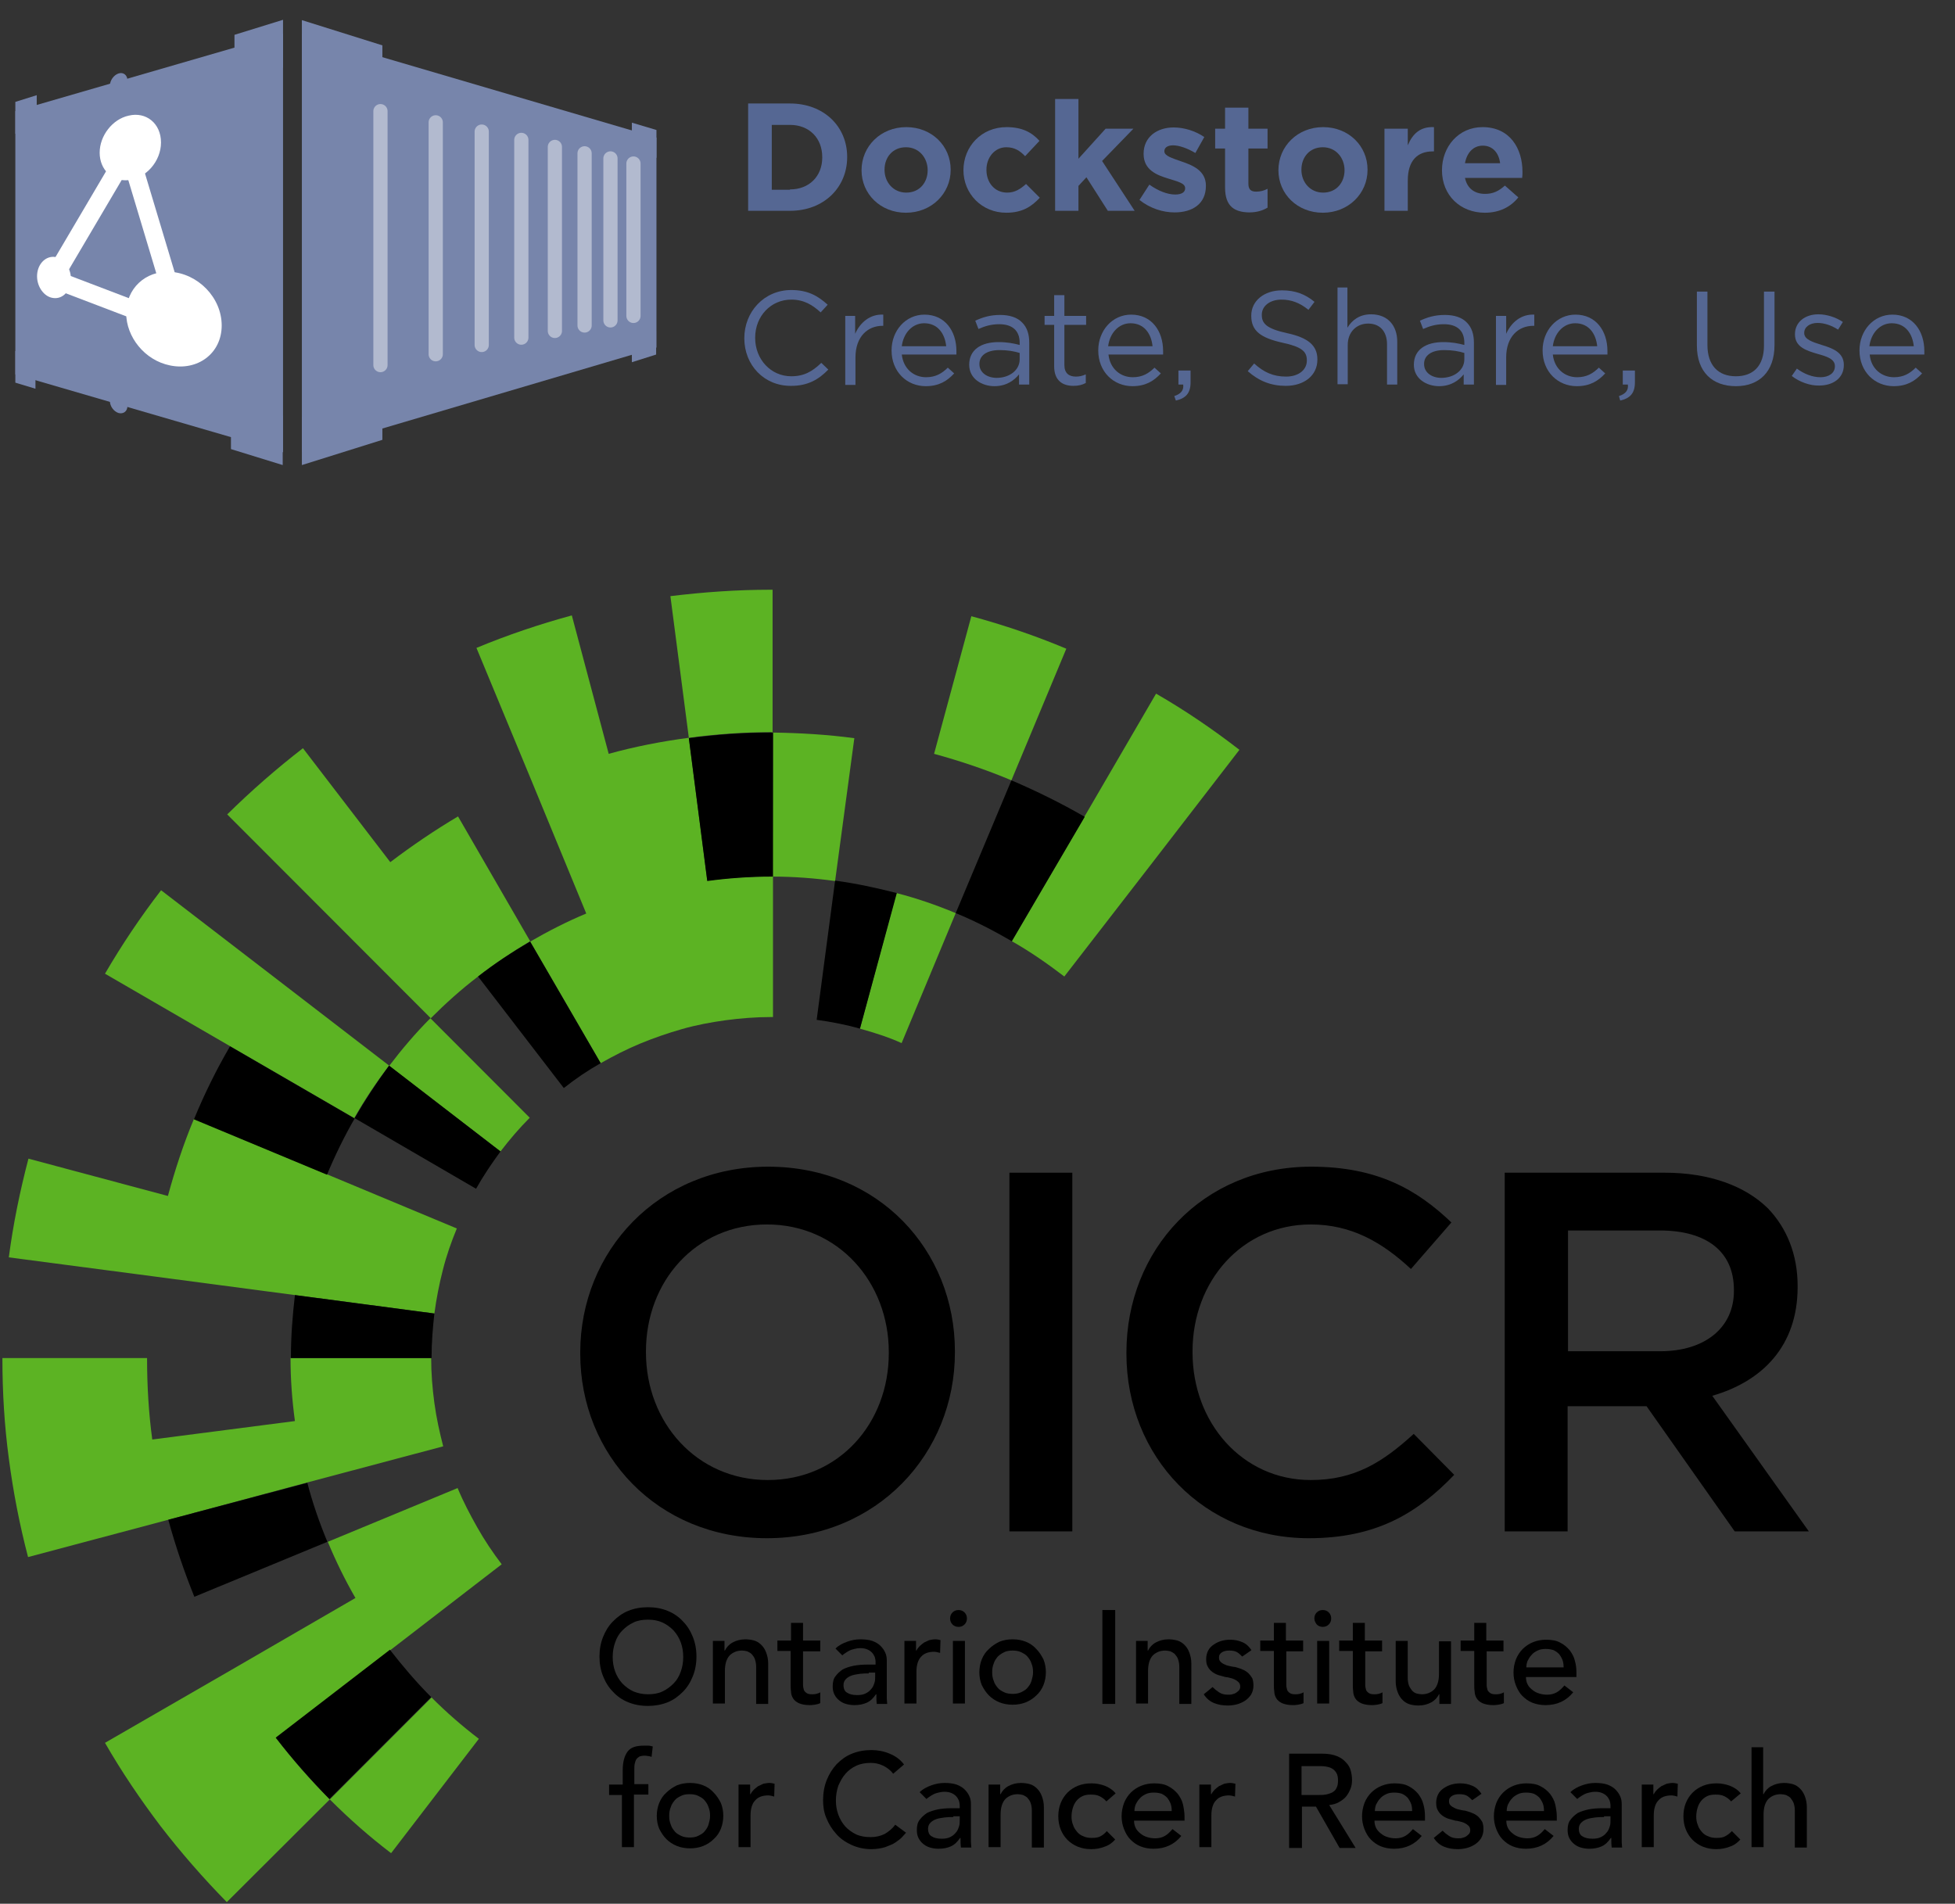 <svg width="612" height="596" viewBox="0 0 612 596" fill="none" xmlns="http://www.w3.org/2000/svg">
<rect x="0" y="0" width="612" height="596" fill="#333333" stroke="none"/>
<g clip-path="url(#clip0_432_125)">
<path d="M241.853 229.345V184.628C241.602 184.628 241.351 184.628 241.226 184.628C230.563 184.628 220.152 185.382 209.865 186.638L215.636 230.978C224.04 229.848 232.696 229.22 241.477 229.22C241.602 229.345 241.728 229.345 241.853 229.345Z" fill="#5CB323"/>
<path d="M92.326 405.45L135.98 411.228C136.607 406.581 137.485 402.059 138.614 397.662C139.743 393.14 141.248 388.87 143.004 384.599L102.361 367.642L60.714 350.307C57.453 358.095 54.818 366.134 52.56 374.424L8.906 362.743C6.272 372.792 4.14 383.092 2.76 393.643L47.668 399.546L92.326 405.45Z" fill="#5CB323"/>
<path d="M304.072 192.918L292.406 236.003C300.685 238.264 308.839 241.027 316.617 244.293L333.802 203.093C324.269 199.073 314.233 195.682 304.072 192.918Z" fill="#5CB323"/>
<path d="M149.904 544.375C144.635 540.355 139.743 536.084 135.102 531.437L103.239 563.342C109.26 569.371 115.658 575.023 122.432 580.173L149.904 544.375Z" fill="#5CB323"/>
<path d="M96.215 464.11L138.74 452.805C137.611 448.409 136.607 443.887 135.98 439.239C135.353 434.592 134.976 429.944 134.976 425.171H90.946C90.946 431.828 91.448 438.486 92.326 444.892L47.668 450.67C46.539 442.379 46.038 433.838 46.038 425.171H0.753V425.297C0.753 435.848 1.38 446.273 2.76 456.573C4.14 467.125 6.147 477.425 8.781 487.473L52.686 475.792L96.215 464.11Z" fill="#5CB323"/>
<path d="M157.054 489.734C154.295 486.092 151.66 482.198 149.402 478.178C147.144 474.159 145.012 470.139 143.256 465.868L102.612 482.7C105.121 488.729 108.006 494.633 111.268 500.285L72.255 522.895L32.866 545.631C38.135 554.8 44.031 563.467 50.303 571.757C56.7 580.048 63.6 587.961 71.001 595.498L103.239 563.342C97.218 557.312 91.573 550.906 86.43 544.123L122.181 516.615L157.054 489.734Z" fill="#5CB323"/>
<path d="M269.199 322.045C273.715 323.301 278.106 324.683 282.245 326.567L299.18 285.87C293.159 283.357 287.012 281.222 280.614 279.589L269.199 322.045Z" fill="#5CB323"/>
<path d="M221.406 275.695L215.636 230.978C207.106 232.109 198.701 233.742 190.547 236.003L179.007 192.667C168.846 195.431 158.81 198.822 149.151 202.842L166.337 244.293L183.523 285.995C177.501 288.507 171.606 291.522 165.961 294.788L188.039 332.848C192.053 330.587 196.192 328.451 200.457 326.693C204.722 324.934 209.113 323.427 213.503 322.171C217.894 320.915 222.535 320.036 227.177 319.407C231.818 318.779 236.71 318.403 241.477 318.403C241.602 318.403 241.728 318.403 241.979 318.403V274.314C241.853 274.314 241.728 274.314 241.477 274.314C234.578 274.439 227.929 274.816 221.406 275.695Z" fill="#5CB323"/>
<path d="M241.854 274.439C248.502 274.439 255.025 274.942 261.423 275.821L267.444 231.104C259.039 229.973 250.634 229.471 241.979 229.345L241.854 274.439Z" fill="#5CB323"/>
<path d="M122.181 269.917L94.835 234.244C86.555 240.65 78.653 247.559 71.126 254.97L102.988 286.874L134.851 318.779C139.492 314.132 144.384 309.735 149.653 305.716C154.796 301.696 160.316 298.054 165.96 294.662L143.381 255.598C135.98 259.994 128.955 264.767 122.181 269.917Z" fill="#5CB323"/>
<path d="M156.678 360.482C159.563 356.713 162.573 353.196 165.835 349.931L134.725 318.779C130.084 323.427 125.819 328.451 121.805 333.727L156.678 360.482Z" fill="#5CB323"/>
<path d="M50.428 278.71C44.031 287 38.135 295.793 32.866 304.837L71.879 327.447L110.891 350.056C114.153 344.278 117.791 338.877 121.805 333.601L86.054 306.093L50.428 278.71Z" fill="#5CB323"/>
<path d="M361.901 217.161L339.447 255.723L316.742 294.662C322.513 297.928 327.907 301.696 333.175 305.716L360.773 270.043L387.994 234.747C379.714 228.34 371.059 222.437 361.901 217.161Z" fill="#5CB323"/>
<path d="M339.573 255.723C332.172 251.452 324.52 247.684 316.617 244.293L299.181 285.87C305.327 288.382 311.098 291.396 316.743 294.662L339.573 255.723Z" fill="black"/>
<path d="M261.422 275.695L255.651 319.282C260.293 319.91 264.809 320.789 269.199 322.045L280.74 279.589C274.342 277.956 267.945 276.575 261.422 275.695Z" fill="black"/>
<path d="M241.477 229.345C232.696 229.345 224.04 229.973 215.636 231.104L221.406 275.821C227.929 274.942 234.703 274.439 241.477 274.439C241.602 274.439 241.728 274.439 241.979 274.439V229.345C241.728 229.345 241.602 229.345 241.477 229.345Z" fill="black"/>
<path d="M60.714 350.433L102.361 367.767C104.87 361.738 107.755 355.834 111.016 350.182L72.004 327.572C67.739 334.857 63.975 342.52 60.714 350.433Z" fill="black"/>
<path d="M103.114 563.216L134.976 531.311C130.335 526.664 126.07 521.639 122.056 516.489L86.305 543.998C91.573 550.781 97.218 557.187 103.114 563.216Z" fill="black"/>
<path d="M111.017 350.056L149.026 372.164C151.284 368.144 153.918 364.25 156.678 360.482L121.805 333.601C117.916 338.877 114.278 344.404 111.017 350.056Z" fill="black"/>
<path d="M91.071 424.92C91.071 425.045 91.071 425.045 91.071 425.171H135.102C135.102 425.045 135.102 425.045 135.102 424.92C135.102 420.272 135.478 415.75 135.98 411.228L92.326 405.45C91.573 411.856 91.071 418.388 91.071 424.92Z" fill="black"/>
<path d="M60.839 499.909L102.486 482.7C99.977 476.671 97.845 470.516 96.214 464.235L52.685 475.791C54.944 484.082 57.703 492.121 60.839 499.909Z" fill="black"/>
<path d="M149.653 305.716L176.498 340.635C180.136 337.746 184.025 335.109 188.039 332.848L165.961 294.788C160.316 298.054 154.796 301.696 149.653 305.716Z" fill="black"/>
<path d="M202.841 534.075C200.583 534.075 198.576 533.698 196.694 532.944C194.812 532.19 193.182 531.06 191.927 529.678C190.547 528.297 189.544 526.664 188.791 524.779C188.038 522.895 187.662 520.886 187.662 518.625C187.662 516.364 188.038 514.354 188.791 512.47C189.544 510.586 190.547 508.953 191.927 507.571C193.307 506.189 194.812 505.059 196.694 504.305C198.576 503.551 200.583 503.175 202.841 503.175C205.099 503.175 207.106 503.551 208.987 504.305C210.869 505.059 212.5 506.189 213.754 507.571C215.134 508.953 216.138 510.586 216.89 512.47C217.643 514.354 218.019 516.364 218.019 518.625C218.019 520.886 217.643 522.895 216.89 524.779C216.138 526.664 215.134 528.297 213.754 529.678C212.374 531.06 210.869 532.19 208.987 532.944C207.106 533.698 204.973 534.075 202.841 534.075ZM202.841 530.432C204.471 530.432 206.102 530.181 207.357 529.553C208.736 528.925 209.865 528.045 210.869 527.04C211.873 526.036 212.625 524.779 213.127 523.272C213.629 521.89 213.88 520.383 213.88 518.75C213.88 517.117 213.629 515.61 213.127 514.228C212.625 512.846 211.873 511.59 210.869 510.46C209.865 509.455 208.736 508.576 207.357 507.948C205.977 507.32 204.471 507.068 202.841 507.068C201.21 507.068 199.579 507.32 198.325 507.948C196.945 508.576 195.816 509.455 194.812 510.46C193.809 511.465 193.056 512.721 192.554 514.228C192.053 515.61 191.802 517.117 191.802 518.75C191.802 520.383 192.053 521.89 192.554 523.272C193.056 524.654 193.809 525.91 194.812 527.04C195.816 528.045 196.945 528.925 198.325 529.553C199.579 530.055 201.084 530.432 202.841 530.432Z" fill="black"/>
<path d="M223.037 513.726H226.8V516.74H226.926C227.428 515.735 228.18 514.856 229.309 514.228C230.438 513.6 231.818 513.223 233.323 513.223C234.201 513.223 235.205 513.349 236.083 513.6C236.961 513.851 237.714 514.354 238.341 514.982C238.968 515.61 239.47 516.363 239.846 517.368C240.223 518.373 240.474 519.504 240.474 520.76V533.446H236.71V521.89C236.71 521.011 236.585 520.257 236.334 519.504C236.083 518.75 235.707 518.373 235.33 517.871C234.954 517.494 234.452 517.243 233.951 516.991C233.449 516.866 232.822 516.74 232.32 516.74C231.567 516.74 230.815 516.866 230.187 517.117C229.56 517.368 228.933 517.745 228.431 518.248C227.929 518.75 227.553 519.504 227.302 520.257C227.051 521.137 226.926 522.016 226.926 523.146V533.321H223.163V513.726H223.037Z" fill="black"/>
<path d="M256.781 516.992H251.387V525.91C251.387 526.412 251.387 527.04 251.387 527.543C251.387 528.045 251.512 528.548 251.638 529.05C251.763 529.427 252.139 529.804 252.516 530.055C252.892 530.306 253.394 530.432 254.146 530.432C254.648 530.432 255.025 530.432 255.526 530.306C256.028 530.181 256.404 530.055 256.781 529.804V533.195C256.279 533.446 255.777 533.572 255.025 533.698C254.272 533.823 253.77 533.823 253.394 533.823C252.014 533.823 250.885 533.572 250.007 533.195C249.254 532.818 248.627 532.316 248.251 531.688C247.874 531.06 247.623 530.306 247.623 529.553C247.498 528.799 247.498 527.92 247.498 527.166V516.866H243.358V513.6H247.623V508.073H251.387V513.6H256.781V516.992Z" fill="black"/>
<path d="M261.548 516.112C262.552 515.107 263.806 514.479 265.186 513.977C266.566 513.474 267.946 513.223 269.325 513.223C270.705 513.223 271.96 513.349 273.089 513.726C274.092 514.102 274.97 514.605 275.598 515.233C276.225 515.861 276.727 516.489 277.103 517.368C277.479 518.122 277.605 519.001 277.605 519.88V529.929C277.605 530.683 277.605 531.311 277.605 531.813C277.605 532.441 277.73 532.944 277.73 533.446H274.469C274.343 532.441 274.343 531.437 274.343 530.432H274.218C273.34 531.688 272.462 532.567 271.333 533.069C270.204 533.572 268.949 533.823 267.444 533.823C266.566 533.823 265.688 533.698 264.81 533.446C263.931 533.195 263.304 532.818 262.677 532.316C262.05 531.813 261.548 531.185 261.172 530.432C260.795 529.678 260.67 528.799 260.67 527.919C260.67 526.663 260.921 525.533 261.548 524.779C262.175 523.9 262.928 523.272 263.806 522.644C264.81 522.141 265.939 521.765 267.193 521.513C268.447 521.262 269.953 521.137 271.333 521.137H274.092V520.257C274.092 519.755 273.967 519.252 273.841 518.75C273.59 518.248 273.34 517.745 272.963 517.368C272.587 516.991 272.085 516.615 271.458 516.363C270.831 516.112 270.204 515.987 269.325 515.987C268.573 515.987 267.946 516.112 267.444 516.238C266.942 516.363 266.44 516.489 265.939 516.74C265.437 516.991 265.06 517.243 264.684 517.494C264.308 517.745 263.931 517.996 263.681 518.248L261.548 516.112ZM271.96 523.9C271.082 523.9 270.204 523.9 269.2 524.026C268.322 524.151 267.444 524.277 266.691 524.528C265.939 524.779 265.311 525.156 264.81 525.659C264.308 526.161 264.057 526.789 264.057 527.543C264.057 528.673 264.433 529.552 265.186 529.929C265.938 530.432 266.942 530.683 268.322 530.683C269.325 530.683 270.204 530.557 270.956 530.18C271.709 529.804 272.211 529.427 272.712 528.799C273.214 528.296 273.465 527.668 273.716 526.915C273.967 526.287 273.967 525.533 273.967 524.905V523.649H271.96V523.9Z" fill="black"/>
<path d="M282.998 513.726H286.761V516.74H286.887C287.138 516.238 287.514 515.735 287.89 515.358C288.267 514.982 288.768 514.605 289.27 514.228C289.772 513.977 290.399 513.726 290.901 513.474C291.528 513.349 292.155 513.223 292.783 513.223C293.41 513.223 293.912 513.349 294.413 513.474L294.288 517.494C294.037 517.368 293.661 517.368 293.41 517.243C293.159 517.243 292.783 517.117 292.532 517.117C290.65 517.117 289.27 517.619 288.392 518.624C287.389 519.629 286.887 521.262 286.887 523.398V533.321H283.123V513.726H282.998Z" fill="black"/>
<path d="M297.424 506.692C297.424 505.938 297.675 505.31 298.176 504.807C298.678 504.305 299.305 504.054 300.058 504.054C300.811 504.054 301.438 504.305 301.94 504.807C302.442 505.31 302.692 505.938 302.692 506.692C302.692 507.445 302.442 508.073 301.94 508.576C301.438 509.078 300.811 509.329 300.058 509.329C299.305 509.329 298.678 509.078 298.176 508.576C297.675 508.073 297.424 507.445 297.424 506.692ZM298.302 513.726H302.065V533.321H298.302V513.726Z" fill="black"/>
<path d="M306.581 523.523C306.581 522.141 306.832 520.76 307.334 519.504C307.835 518.248 308.588 517.117 309.592 516.238C310.47 515.359 311.599 514.605 312.853 513.977C314.108 513.474 315.487 513.223 316.993 513.223C318.498 513.223 319.878 513.474 321.132 513.977C322.387 514.479 323.516 515.233 324.394 516.238C325.272 517.117 326.025 518.248 326.652 519.504C327.154 520.76 327.405 522.141 327.405 523.523C327.405 524.905 327.154 526.287 326.652 527.543C326.15 528.799 325.397 529.929 324.394 530.809C323.516 531.688 322.387 532.441 321.132 532.944C319.878 533.446 318.498 533.698 316.993 533.698C315.487 533.698 314.108 533.446 312.853 532.944C311.599 532.441 310.47 531.688 309.592 530.809C308.714 529.929 307.961 528.799 307.334 527.543C306.832 526.287 306.581 525.03 306.581 523.523ZM310.595 523.523C310.595 524.528 310.721 525.407 311.097 526.287C311.348 527.166 311.85 527.794 312.351 528.422C312.853 529.05 313.606 529.427 314.359 529.804C315.111 530.18 316.115 530.306 316.993 530.306C317.871 530.306 318.874 530.18 319.627 529.804C320.38 529.427 321.132 529.05 321.634 528.422C322.136 527.794 322.638 527.166 322.889 526.287C323.139 525.407 323.39 524.528 323.39 523.523C323.39 522.518 323.265 521.639 322.889 520.76C322.638 519.88 322.136 519.252 321.634 518.624C321.132 517.996 320.38 517.619 319.627 517.243C318.874 516.866 317.871 516.74 316.993 516.74C316.115 516.74 315.111 516.866 314.359 517.243C313.606 517.619 312.853 518.122 312.351 518.624C311.85 519.252 311.348 519.88 311.097 520.76C310.721 521.639 310.595 522.518 310.595 523.523Z" fill="black"/>
<path d="M349.106 504.054H345.092V533.446H349.106V504.054Z" fill="black"/>
<path d="M355.504 513.726H359.267V516.74H359.393C359.894 515.735 360.647 514.856 361.776 514.228C362.905 513.6 364.285 513.223 365.79 513.223C366.668 513.223 367.672 513.349 368.55 513.6C369.428 513.851 370.181 514.354 370.808 514.982C371.435 515.61 371.937 516.363 372.313 517.368C372.69 518.373 372.94 519.504 372.94 520.76V533.446H369.177V521.89C369.177 521.011 369.052 520.257 368.801 519.504C368.55 518.75 368.174 518.373 367.797 517.871C367.421 517.494 366.919 517.243 366.417 516.991C365.916 516.866 365.288 516.74 364.787 516.74C364.034 516.74 363.281 516.866 362.654 517.117C362.027 517.368 361.4 517.745 360.898 518.248C360.396 518.75 360.02 519.504 359.769 520.257C359.518 521.137 359.393 522.016 359.393 523.146V533.321H355.629V513.726H355.504Z" fill="black"/>
<path d="M388.872 518.624C388.37 518.122 387.868 517.62 387.241 517.243C386.614 516.866 385.736 516.74 384.857 516.74C383.979 516.74 383.227 516.866 382.599 517.243C381.972 517.62 381.596 518.122 381.596 518.876C381.596 519.504 381.721 519.881 382.098 520.257C382.474 520.634 382.85 520.885 383.478 521.137C383.979 521.388 384.481 521.513 385.108 521.639C385.736 521.765 386.237 521.89 386.614 521.89C387.366 522.142 388.119 522.267 388.872 522.644C389.624 522.895 390.126 523.272 390.753 523.774C391.255 524.277 391.631 524.779 392.008 525.407C392.259 526.035 392.384 526.789 392.384 527.668C392.384 528.799 392.133 529.678 391.631 530.557C391.13 531.311 390.502 531.939 389.75 532.442C388.997 532.944 388.119 533.321 387.241 533.572C386.237 533.823 385.359 533.949 384.356 533.949C382.725 533.949 381.345 533.698 380.091 533.195C378.836 532.693 377.707 531.813 376.829 530.432L379.589 528.171C380.216 528.799 380.843 529.301 381.596 529.804C382.349 530.306 383.227 530.557 384.356 530.557C384.857 530.557 385.359 530.557 385.736 530.432C386.237 530.306 386.614 530.181 386.99 529.929C387.366 529.678 387.617 529.427 387.868 529.176C388.119 528.799 388.244 528.548 388.244 528.045C388.244 527.543 388.119 527.04 387.743 526.663C387.366 526.287 386.99 526.035 386.488 525.784C385.986 525.533 385.485 525.407 384.983 525.282C384.481 525.156 383.979 525.031 383.603 525.031C382.85 524.779 382.098 524.654 381.345 524.403C380.592 524.151 379.965 523.774 379.463 523.398C378.962 523.021 378.46 522.518 378.084 521.765C377.707 521.137 377.582 520.383 377.582 519.378C377.582 518.373 377.833 517.494 378.209 516.74C378.585 515.987 379.213 515.359 379.965 514.856C380.718 514.354 381.47 513.977 382.349 513.726C383.227 513.474 384.105 513.349 385.108 513.349C386.488 513.349 387.743 513.6 388.872 514.103C390.126 514.605 391.004 515.484 391.757 516.615L388.872 518.624Z" fill="black"/>
<path d="M408.064 516.992H402.67V525.91C402.67 526.412 402.67 527.04 402.67 527.543C402.67 528.045 402.796 528.548 402.921 529.05C403.047 529.427 403.423 529.804 403.799 530.055C404.176 530.306 404.677 530.432 405.43 530.432C405.932 530.432 406.308 530.432 406.81 530.306C407.312 530.181 407.688 530.055 408.064 529.804V533.195C407.563 533.446 407.061 533.572 406.308 533.698C405.556 533.823 405.054 533.823 404.677 533.823C403.298 533.823 402.169 533.572 401.29 533.195C400.538 532.818 399.911 532.316 399.534 531.688C399.158 531.06 398.907 530.306 398.907 529.553C398.782 528.799 398.782 527.92 398.782 527.166V516.866H394.517V513.6H398.782V508.073H402.545V513.6H407.939V516.992H408.064Z" fill="black"/>
<path d="M411.451 506.692C411.451 505.938 411.702 505.31 412.204 504.807C412.706 504.305 413.333 504.054 414.085 504.054C414.838 504.054 415.465 504.305 415.967 504.807C416.469 505.31 416.72 505.938 416.72 506.692C416.72 507.445 416.469 508.073 415.967 508.576C415.465 509.078 414.838 509.329 414.085 509.329C413.333 509.329 412.706 509.078 412.204 508.576C411.828 508.073 411.451 507.445 411.451 506.692ZM412.329 513.726H416.093V533.321H412.329V513.726Z" fill="black"/>
<path d="M432.776 516.992H427.382V525.91C427.382 526.412 427.382 527.04 427.382 527.543C427.382 528.045 427.508 528.548 427.633 529.05C427.759 529.427 428.135 529.804 428.511 530.055C428.888 530.306 429.389 530.432 430.142 530.432C430.644 530.432 431.02 530.432 431.522 530.306C432.024 530.181 432.4 530.055 432.776 529.804V533.195C432.275 533.446 431.773 533.572 431.02 533.698C430.267 533.823 429.766 533.823 429.389 533.823C428.009 533.823 426.88 533.572 426.002 533.195C425.25 532.818 424.623 532.316 424.246 531.688C423.87 531.06 423.619 530.306 423.619 529.553C423.494 528.799 423.494 527.92 423.494 527.166V516.866H419.229V513.6H423.494V508.073H427.257V513.6H432.651V516.992H432.776Z" fill="black"/>
<path d="M454.353 533.446H450.589V530.432H450.464C449.962 531.437 449.209 532.316 448.08 532.944C446.951 533.572 445.572 533.949 444.066 533.949C443.063 533.949 442.185 533.823 441.307 533.572C440.428 533.321 439.676 532.818 439.049 532.19C438.421 531.562 437.92 530.808 437.543 529.804C437.167 528.799 436.916 527.668 436.916 526.412V513.726H440.679V525.282C440.679 526.161 440.805 526.915 441.056 527.668C441.307 528.296 441.683 528.799 442.059 529.301C442.435 529.678 442.937 530.055 443.439 530.18C443.941 530.306 444.568 530.432 445.07 530.432C445.822 530.432 446.575 530.306 447.202 530.055C447.83 529.804 448.457 529.427 448.959 528.924C449.46 528.422 449.837 527.668 450.087 526.915C450.338 526.035 450.464 525.156 450.464 524.026V513.851H454.227V533.446H454.353Z" fill="black"/>
<path d="M470.786 516.992H465.392V525.91C465.392 526.412 465.392 527.04 465.392 527.543C465.392 528.045 465.517 528.548 465.643 529.05C465.768 529.427 466.145 529.804 466.521 530.055C466.897 530.306 467.399 530.432 468.152 530.432C468.654 530.432 469.03 530.432 469.532 530.306C470.033 530.181 470.41 530.055 470.786 529.804V533.195C470.284 533.446 469.783 533.572 469.03 533.698C468.277 533.823 467.775 533.823 467.399 533.823C466.019 533.823 464.89 533.572 464.012 533.195C463.26 532.818 462.632 532.316 462.256 531.688C461.88 531.06 461.629 530.306 461.629 529.553C461.503 528.799 461.503 527.92 461.503 527.166V516.866H457.238V513.6H461.503V508.073H465.267V513.6H470.661V516.992H470.786Z" fill="black"/>
<path d="M477.685 524.905C477.685 525.784 477.81 526.538 478.186 527.292C478.563 528.045 479.064 528.548 479.692 529.05C480.319 529.553 480.946 529.929 481.824 530.181C482.577 530.432 483.455 530.557 484.333 530.557C485.462 530.557 486.466 530.306 487.344 529.804C488.222 529.301 488.974 528.548 489.727 527.668L492.487 529.804C490.354 532.442 487.469 533.823 483.831 533.823C482.326 533.823 480.946 533.572 479.692 533.07C478.437 532.567 477.434 531.814 476.556 530.934C475.678 530.055 475.05 528.924 474.549 527.668C474.047 526.412 473.796 525.031 473.796 523.649C473.796 522.142 474.047 520.885 474.549 519.504C475.05 518.248 475.803 517.117 476.681 516.238C477.559 515.359 478.688 514.605 479.943 514.103C481.197 513.6 482.577 513.349 483.957 513.349C485.713 513.349 487.218 513.6 488.347 514.228C489.602 514.856 490.48 515.61 491.358 516.615C492.111 517.62 492.738 518.75 492.989 519.881C493.365 521.137 493.49 522.393 493.49 523.649V525.031H477.685V524.905ZM489.476 521.89C489.476 521.011 489.351 520.257 489.1 519.629C488.849 519.001 488.473 518.373 488.096 517.871C487.595 517.368 487.093 516.992 486.34 516.615C485.587 516.363 484.835 516.238 483.831 516.238C482.953 516.238 482.075 516.363 481.322 516.74C480.57 517.117 479.943 517.494 479.441 518.122C478.939 518.624 478.563 519.253 478.186 520.006C477.936 520.634 477.81 521.388 477.81 522.016H489.476V521.89Z" fill="black"/>
<path d="M194.938 561.96H190.673V558.694H194.938V554.298C194.938 551.66 195.44 549.776 196.443 548.394C197.447 547.012 199.203 546.51 201.586 546.51C201.963 546.51 202.464 546.51 202.841 546.51C203.343 546.51 203.844 546.635 204.346 546.761L203.97 550.027C203.593 549.901 203.217 549.776 202.966 549.776C202.59 549.776 202.339 549.65 201.837 549.65C201.085 549.65 200.583 549.776 200.206 549.901C199.83 550.152 199.454 550.404 199.203 550.78C198.952 551.157 198.827 551.66 198.701 552.162C198.576 552.665 198.576 553.293 198.576 554.046V558.568H202.966V561.834H198.45V578.289H194.687V561.96H194.938Z" fill="black"/>
<path d="M205.601 568.491C205.601 567.11 205.851 565.728 206.353 564.472C206.855 563.216 207.608 562.085 208.611 561.206C209.489 560.327 210.618 559.573 211.873 558.945C213.127 558.443 214.507 558.191 216.012 558.191C217.518 558.191 218.897 558.443 220.152 558.945C221.406 559.448 222.535 560.201 223.413 561.206C224.292 562.085 225.044 563.216 225.671 564.472C226.173 565.728 226.424 567.11 226.424 568.491C226.424 569.873 226.173 571.255 225.671 572.511C225.17 573.767 224.417 574.898 223.413 575.777C222.535 576.656 221.406 577.41 220.152 577.912C218.897 578.415 217.518 578.666 216.012 578.666C214.507 578.666 213.127 578.415 211.873 577.912C210.618 577.41 209.489 576.656 208.611 575.777C207.733 574.898 206.98 573.767 206.353 572.511C205.851 571.255 205.601 569.999 205.601 568.491ZM209.489 568.491C209.489 569.496 209.615 570.376 209.991 571.255C210.242 572.134 210.744 572.762 211.245 573.39C211.747 574.018 212.5 574.395 213.253 574.772C214.005 575.149 215.009 575.274 215.887 575.274C216.89 575.274 217.769 575.149 218.521 574.772C219.274 574.395 220.026 574.018 220.528 573.39C221.03 572.762 221.532 572.134 221.783 571.255C222.034 570.376 222.284 569.496 222.284 568.491C222.284 567.487 222.159 566.607 221.783 565.728C221.532 564.849 221.03 564.221 220.528 563.593C220.026 562.965 219.274 562.588 218.521 562.211C217.769 561.834 216.765 561.709 215.887 561.709C214.883 561.709 214.005 561.834 213.253 562.211C212.5 562.588 211.747 562.965 211.245 563.593C210.744 564.221 210.242 564.849 209.991 565.728C209.615 566.607 209.489 567.487 209.489 568.491Z" fill="black"/>
<path d="M231.065 558.694H234.829V561.709H234.954C235.205 561.206 235.581 560.704 235.958 560.327C236.334 559.95 236.836 559.573 237.338 559.196C237.839 558.945 238.467 558.694 238.968 558.443C239.596 558.317 240.223 558.191 240.85 558.191C241.477 558.191 241.979 558.317 242.481 558.443L242.355 562.462C242.104 562.337 241.728 562.337 241.477 562.211C241.226 562.211 240.85 562.085 240.599 562.085C238.717 562.085 237.338 562.588 236.459 563.593C235.456 564.598 234.954 566.23 234.954 568.366V578.289H231.191V558.694H231.065Z" fill="black"/>
<path d="M279.612 555.303C278.734 554.172 277.73 553.418 276.476 552.79C275.221 552.162 273.841 551.911 272.587 551.911C270.956 551.911 269.451 552.162 268.071 552.79C266.691 553.418 265.562 554.298 264.684 555.303C263.68 556.433 263.053 557.689 262.426 559.071C261.924 560.578 261.673 562.085 261.673 563.718C261.673 565.226 261.924 566.733 262.426 568.115C262.928 569.496 263.68 570.753 264.559 571.757C265.437 572.762 266.691 573.642 267.945 574.27C269.325 574.898 270.831 575.149 272.587 575.149C274.218 575.149 275.723 574.772 276.977 574.144C278.232 573.39 279.361 572.511 280.239 571.255L283.626 573.767C283.375 574.018 282.999 574.521 282.497 575.023C281.995 575.651 281.242 576.154 280.364 576.782C279.486 577.41 278.357 577.787 277.103 578.289C275.848 578.666 274.343 578.917 272.712 578.917C270.454 578.917 268.322 578.415 266.44 577.535C264.559 576.656 262.928 575.526 261.673 574.018C260.419 572.637 259.415 571.004 258.663 569.12C257.91 567.361 257.659 565.477 257.659 563.593C257.659 561.332 258.036 559.196 258.788 557.312C259.541 555.428 260.544 553.795 261.924 552.288C263.304 550.906 264.809 549.776 266.691 549.022C268.573 548.268 270.58 547.892 272.838 547.892C274.719 547.892 276.726 548.268 278.483 549.022C280.364 549.776 281.87 550.906 282.999 552.414L279.612 555.303Z" fill="black"/>
<path d="M287.891 561.08C288.894 560.076 290.149 559.448 291.529 558.945C292.908 558.443 294.288 558.191 295.668 558.191C297.048 558.191 298.303 558.317 299.431 558.694C300.435 559.071 301.313 559.573 301.94 560.201C302.568 560.829 303.069 561.457 303.446 562.337C303.822 563.09 303.947 563.969 303.947 564.849V574.898C303.947 575.651 303.947 576.279 303.947 576.782C303.947 577.41 304.073 577.912 304.073 578.415H300.811C300.686 577.41 300.686 576.405 300.686 575.4H300.56C299.682 576.656 298.804 577.535 297.675 578.038C296.546 578.54 295.292 578.791 293.787 578.791C292.908 578.791 292.03 578.666 291.152 578.415C290.274 578.163 289.647 577.787 289.02 577.284C288.393 576.782 287.891 576.154 287.514 575.4C287.138 574.646 287.013 573.767 287.013 572.888C287.013 571.632 287.264 570.501 287.891 569.748C288.518 568.868 289.271 568.24 290.149 567.612C291.152 567.11 292.281 566.733 293.536 566.482C294.79 566.23 296.295 566.105 297.675 566.105H300.435V565.226C300.435 564.723 300.31 564.221 300.184 563.718C299.933 563.216 299.682 562.713 299.306 562.337C298.93 561.96 298.428 561.583 297.801 561.332C297.174 561.08 296.546 560.955 295.668 560.955C294.916 560.955 294.288 561.08 293.787 561.206C293.285 561.332 292.783 561.457 292.281 561.709C291.78 561.96 291.403 562.211 291.027 562.462C290.651 562.713 290.274 562.965 290.023 563.216L287.891 561.08ZM298.428 568.868C297.55 568.868 296.672 568.868 295.668 568.994C294.79 569.119 293.912 569.245 293.159 569.496C292.407 569.748 291.78 570.124 291.278 570.627C290.776 571.129 290.525 571.757 290.525 572.511C290.525 573.641 290.901 574.521 291.654 574.898C292.407 575.4 293.41 575.651 294.79 575.651C295.794 575.651 296.672 575.526 297.424 575.149C298.177 574.772 298.679 574.395 299.181 573.767C299.682 573.265 299.933 572.637 300.184 571.883C300.435 571.255 300.435 570.501 300.435 569.873V568.617H298.428V568.868Z" fill="black"/>
<path d="M309.341 558.694H313.104V561.709H313.23C313.731 560.704 314.484 559.824 315.613 559.196C316.742 558.568 318.122 558.191 319.627 558.191C320.505 558.191 321.509 558.317 322.387 558.568C323.265 558.819 324.018 559.322 324.645 559.95C325.272 560.578 325.774 561.332 326.15 562.337C326.526 563.341 326.777 564.472 326.777 565.728V578.415H323.014V566.858C323.014 565.979 322.889 565.226 322.638 564.472C322.387 563.718 322.01 563.341 321.634 562.839C321.258 562.462 320.756 562.211 320.254 561.96C319.753 561.834 319.125 561.709 318.624 561.709C317.871 561.709 317.118 561.834 316.491 562.085C315.864 562.337 315.237 562.713 314.735 563.216C314.233 563.718 313.857 564.472 313.606 565.226C313.355 566.105 313.23 566.984 313.23 568.115V578.289H309.466V558.694H309.341Z" fill="black"/>
<path d="M346.347 563.97C345.72 563.216 344.967 562.713 344.215 562.337C343.462 561.96 342.584 561.834 341.455 561.834C340.451 561.834 339.573 561.96 338.82 562.337C338.068 562.713 337.441 563.216 336.939 563.844C336.437 564.472 336.061 565.226 335.81 566.105C335.559 566.984 335.434 567.863 335.434 568.743C335.434 569.622 335.559 570.501 335.935 571.381C336.186 572.26 336.688 572.888 337.19 573.516C337.691 574.144 338.444 574.646 339.197 574.898C339.949 575.274 340.828 575.4 341.831 575.4C342.835 575.4 343.838 575.274 344.465 574.898C345.218 574.521 345.845 574.018 346.472 573.265L349.107 575.903C348.103 577.033 346.974 577.787 345.72 578.163C344.465 578.666 343.086 578.917 341.58 578.917C340.075 578.917 338.695 578.666 337.441 578.163C336.186 577.661 335.057 576.907 334.179 576.028C333.301 575.149 332.548 574.018 332.047 572.762C331.545 571.506 331.294 570.124 331.294 568.617C331.294 567.11 331.545 565.728 332.047 564.472C332.548 563.216 333.301 562.085 334.179 561.206C335.057 560.327 336.186 559.573 337.441 559.071C338.695 558.568 340.075 558.317 341.706 558.317C343.086 558.317 344.465 558.568 345.845 559.071C347.1 559.573 348.354 560.327 349.232 561.457L346.347 563.97Z" fill="black"/>
<path d="M355.002 569.873C355.002 570.753 355.127 571.506 355.504 572.26C355.88 573.013 356.382 573.516 357.009 574.018C357.636 574.521 358.263 574.898 359.142 575.149C359.894 575.4 360.772 575.526 361.65 575.526C362.779 575.526 363.783 575.274 364.661 574.772C365.539 574.27 366.292 573.516 367.044 572.637L369.804 574.772C367.672 577.41 364.787 578.792 361.149 578.792C359.643 578.792 358.264 578.54 357.009 578.038C355.755 577.535 354.751 576.782 353.873 575.903C352.995 575.023 352.368 573.893 351.866 572.637C351.364 571.381 351.113 569.999 351.113 568.617C351.113 567.235 351.364 565.854 351.866 564.472C352.368 563.216 353.12 562.085 353.998 561.206C354.877 560.327 356.006 559.573 357.26 559.071C358.514 558.568 359.894 558.317 361.274 558.317C363.03 558.317 364.536 558.568 365.665 559.196C366.919 559.824 367.797 560.578 368.675 561.583C369.428 562.588 370.055 563.718 370.306 564.849C370.557 565.979 370.808 567.361 370.808 568.617V569.999H355.002V569.873ZM366.794 566.859C366.794 565.979 366.668 565.226 366.417 564.598C366.166 563.97 365.79 563.342 365.414 562.839C364.912 562.337 364.41 561.96 363.658 561.583C362.905 561.332 362.152 561.206 361.149 561.206C360.271 561.206 359.392 561.332 358.64 561.709C357.887 562.085 357.26 562.462 356.758 563.09C356.256 563.593 355.88 564.221 355.504 564.974C355.253 565.602 355.127 566.356 355.127 566.984H366.794V566.859Z" fill="black"/>
<path d="M375.324 558.694H379.087V561.709H379.213C379.464 561.206 379.84 560.704 380.216 560.327C380.593 559.95 381.095 559.573 381.596 559.196C382.098 558.945 382.725 558.694 383.227 558.443C383.854 558.317 384.482 558.191 385.109 558.191C385.736 558.191 386.238 558.317 386.739 558.443L386.614 562.462C386.363 562.337 385.987 562.337 385.736 562.211C385.485 562.211 385.109 562.085 384.858 562.085C382.976 562.085 381.596 562.588 380.718 563.593C379.715 564.598 379.213 566.23 379.213 568.366V578.289H375.45V558.694H375.324Z" fill="black"/>
<path d="M403.549 549.022H413.835C415.717 549.022 417.222 549.273 418.476 549.776C419.731 550.278 420.609 550.906 421.362 551.785C422.114 552.539 422.616 553.418 422.867 554.423C423.118 555.428 423.243 556.307 423.243 557.312C423.243 558.191 423.118 559.196 422.742 560.076C422.365 560.955 421.989 561.709 421.362 562.462C420.734 563.216 419.982 563.718 419.104 564.221C418.226 564.723 417.222 564.974 416.093 565.1L424.372 578.54H419.355L411.953 565.602H407.563V578.54H403.549V549.022ZM407.438 561.96H412.706C413.459 561.96 414.211 561.96 414.964 561.834C415.717 561.709 416.344 561.457 416.971 561.206C417.598 560.829 418.1 560.452 418.351 559.824C418.727 559.196 418.853 558.443 418.853 557.438C418.853 556.433 418.727 555.679 418.351 555.051C417.975 554.423 417.473 553.921 416.971 553.67C416.344 553.293 415.717 553.167 414.964 553.041C414.211 552.916 413.459 552.916 412.706 552.916H407.438V561.96Z" fill="black"/>
<path d="M430.268 569.873C430.268 570.753 430.393 571.506 430.769 572.26C431.146 573.013 431.648 573.516 432.275 574.018C432.902 574.521 433.529 574.898 434.407 575.149C435.16 575.4 436.038 575.526 436.916 575.526C438.045 575.526 439.049 575.274 439.927 574.772C440.805 574.27 441.557 573.516 442.31 572.637L445.07 574.772C442.937 577.41 440.052 578.792 436.414 578.792C434.909 578.792 433.529 578.54 432.275 578.038C431.02 577.535 430.017 576.782 429.139 575.903C428.261 575.023 427.633 573.893 427.132 572.637C426.63 571.381 426.379 569.999 426.379 568.617C426.379 567.235 426.63 565.854 427.132 564.472C427.633 563.216 428.386 562.085 429.264 561.206C430.142 560.327 431.271 559.573 432.526 559.071C433.78 558.568 435.16 558.317 436.54 558.317C438.296 558.317 439.801 558.568 440.93 559.196C442.185 559.824 443.063 560.578 443.941 561.583C444.694 562.588 445.321 563.718 445.572 564.849C445.948 566.105 446.073 567.361 446.073 568.617V569.999H430.268V569.873ZM442.059 566.859C442.059 565.979 441.934 565.226 441.683 564.598C441.432 563.97 441.056 563.342 440.679 562.839C440.178 562.337 439.676 561.96 438.923 561.583C438.17 561.332 437.418 561.206 436.414 561.206C435.536 561.206 434.658 561.332 433.905 561.709C433.153 562.085 432.526 562.462 432.024 563.09C431.522 563.593 431.146 564.221 430.769 564.974C430.519 565.602 430.393 566.356 430.393 566.984H442.059V566.859Z" fill="black"/>
<path d="M460.875 563.593C460.374 563.09 459.872 562.588 459.245 562.211C458.618 561.834 457.739 561.709 456.861 561.709C455.983 561.709 455.231 561.834 454.603 562.211C453.976 562.588 453.6 563.09 453.6 563.844C453.6 564.472 453.725 564.849 454.102 565.226C454.478 565.603 454.98 565.854 455.481 566.105C455.983 566.356 456.485 566.482 457.112 566.607C457.739 566.733 458.241 566.859 458.618 566.859C459.37 567.11 460.123 567.235 460.875 567.612C461.628 567.863 462.13 568.24 462.757 568.743C463.259 569.245 463.635 569.748 464.012 570.376C464.262 571.004 464.388 571.757 464.388 572.637C464.388 573.767 464.137 574.646 463.635 575.526C463.133 576.279 462.506 576.907 461.754 577.41C461.001 577.912 460.123 578.289 459.245 578.54C458.241 578.792 457.363 578.917 456.36 578.917C454.729 578.917 453.349 578.666 452.095 578.163C450.84 577.661 449.711 576.782 448.833 575.4L451.593 573.139C452.22 573.767 452.847 574.27 453.6 574.772C454.352 575.274 455.231 575.526 456.36 575.526C456.861 575.526 457.363 575.526 457.739 575.4C458.241 575.274 458.618 575.149 458.994 574.898C459.37 574.646 459.621 574.395 459.872 574.144C460.123 573.767 460.248 573.516 460.248 573.013C460.248 572.511 460.123 572.009 459.747 571.632C459.37 571.255 458.994 571.004 458.492 570.752C457.99 570.501 457.489 570.376 456.987 570.25C456.485 570.124 455.983 569.999 455.607 569.999C454.854 569.748 454.102 569.622 453.349 569.371C452.596 569.12 451.969 568.743 451.467 568.366C450.966 567.989 450.464 567.487 450.087 566.733C449.711 566.105 449.586 565.351 449.586 564.346C449.586 563.342 449.837 562.462 450.213 561.709C450.589 560.955 451.216 560.327 451.969 559.824C452.722 559.322 453.474 558.945 454.353 558.694C455.231 558.443 456.109 558.317 457.112 558.317C458.492 558.317 459.747 558.568 460.875 559.071C462.13 559.573 463.008 560.453 463.761 561.583L460.875 563.593Z" fill="black"/>
<path d="M471.538 569.873C471.538 570.753 471.664 571.506 472.04 572.26C472.416 573.013 472.918 573.516 473.545 574.018C474.172 574.521 474.8 574.898 475.678 575.149C476.43 575.4 477.309 575.526 478.187 575.526C479.316 575.526 480.319 575.274 481.197 574.772C482.075 574.27 482.828 573.516 483.581 572.637L486.34 574.772C484.208 577.41 481.323 578.792 477.685 578.792C476.18 578.792 474.8 578.54 473.545 578.038C472.291 577.535 471.287 576.782 470.409 575.903C469.531 575.023 468.904 573.893 468.402 572.637C467.9 571.381 467.649 569.999 467.649 568.617C467.649 567.235 467.9 565.854 468.402 564.472C468.904 563.216 469.657 562.085 470.535 561.206C471.413 560.327 472.542 559.573 473.796 559.071C475.051 558.568 476.43 558.317 477.81 558.317C479.566 558.317 481.072 558.568 482.201 559.196C483.455 559.824 484.333 560.578 485.211 561.583C485.964 562.588 486.591 563.718 486.842 564.849C487.093 565.979 487.344 567.361 487.344 568.617V569.999H471.538V569.873ZM483.33 566.859C483.33 565.979 483.204 565.226 482.953 564.598C482.703 563.97 482.326 563.342 481.95 562.839C481.448 562.337 480.946 561.96 480.194 561.583C479.441 561.332 478.688 561.206 477.685 561.206C476.807 561.206 475.929 561.332 475.176 561.709C474.423 562.085 473.796 562.462 473.294 563.09C472.793 563.593 472.416 564.221 472.04 564.974C471.789 565.602 471.664 566.356 471.664 566.984H483.33V566.859Z" fill="black"/>
<path d="M491.61 561.08C492.613 560.076 493.867 559.448 495.247 558.945C496.627 558.443 498.007 558.191 499.387 558.191C500.767 558.191 502.021 558.317 503.15 558.694C504.154 559.071 505.032 559.573 505.659 560.201C506.286 560.829 506.788 561.457 507.164 562.337C507.541 563.09 507.666 563.969 507.666 564.849V574.898C507.666 575.651 507.666 576.279 507.666 576.782C507.666 577.41 507.792 577.912 507.792 578.415H504.53C504.405 577.41 504.405 576.405 504.405 575.4H504.279C503.401 576.656 502.523 577.535 501.394 578.038C500.265 578.54 499.011 578.791 497.505 578.791C496.627 578.791 495.749 578.666 494.871 578.415C493.993 578.163 493.366 577.787 492.738 577.284C492.111 576.782 491.61 576.154 491.233 575.4C490.857 574.646 490.731 573.767 490.731 572.888C490.731 571.632 490.982 570.501 491.61 569.748C492.237 568.868 492.989 568.24 493.868 567.612C494.871 567.11 496 566.733 497.254 566.482C498.509 566.23 500.014 566.105 501.394 566.105H504.154V565.226C504.154 564.723 504.028 564.221 503.903 563.718C503.652 563.216 503.401 562.713 503.025 562.337C502.648 561.96 502.147 561.583 501.519 561.332C500.892 561.08 500.265 560.955 499.387 560.955C498.634 560.955 498.007 561.08 497.505 561.206C497.004 561.332 496.502 561.457 496 561.709C495.498 561.96 495.122 562.211 494.746 562.462C494.369 562.713 493.993 562.965 493.742 563.216L491.61 561.08ZM502.147 568.868C501.269 568.868 500.391 568.868 499.387 568.994C498.509 569.119 497.631 569.245 496.878 569.496C496.125 569.748 495.498 570.124 494.996 570.627C494.495 571.129 494.244 571.757 494.244 572.511C494.244 573.641 494.62 574.521 495.373 574.898C496.125 575.4 497.129 575.651 498.509 575.651C499.512 575.651 500.391 575.526 501.143 575.149C501.896 574.772 502.398 574.395 502.899 573.767C503.401 573.265 503.652 572.637 503.903 571.883C504.154 571.255 504.154 570.501 504.154 569.873V568.617H502.147V568.868Z" fill="black"/>
<path d="M513.812 558.694H517.576V561.709H517.701C517.952 561.206 518.328 560.704 518.705 560.327C519.081 559.95 519.583 559.573 520.085 559.196C520.586 558.945 521.214 558.694 521.715 558.443C522.343 558.317 522.97 558.191 523.597 558.191C524.224 558.191 524.726 558.317 525.228 558.443L525.102 562.462C524.851 562.337 524.475 562.337 524.224 562.211C523.973 562.211 523.597 562.085 523.346 562.085C521.464 562.085 520.085 562.588 519.207 563.593C518.203 564.598 517.701 566.23 517.701 568.366V578.289H513.938V558.694H513.812Z" fill="black"/>
<path d="M541.911 563.97C541.284 563.216 540.531 562.713 539.779 562.337C539.026 561.96 538.148 561.834 537.019 561.834C536.015 561.834 535.137 561.96 534.384 562.337C533.632 562.713 533.005 563.216 532.503 563.844C532.001 564.472 531.625 565.226 531.374 566.105C531.123 566.984 530.998 567.863 530.998 568.743C530.998 569.622 531.123 570.501 531.499 571.381C531.75 572.26 532.252 572.888 532.754 573.516C533.256 574.144 534.008 574.646 534.761 574.898C535.513 575.274 536.392 575.4 537.395 575.4C538.399 575.4 539.402 575.274 540.029 574.898C540.782 574.521 541.409 574.018 542.162 573.265L544.796 575.903C543.793 577.033 542.664 577.787 541.409 578.163C540.155 578.666 538.775 578.917 537.27 578.917C535.764 578.917 534.384 578.666 533.13 578.163C531.876 577.661 530.747 576.907 529.869 576.028C528.99 575.149 528.238 574.018 527.736 572.762C527.234 571.506 526.983 570.124 526.983 568.617C526.983 567.11 527.234 565.728 527.736 564.472C528.238 563.216 528.99 562.085 529.869 561.206C530.747 560.327 531.876 559.573 533.13 559.071C534.384 558.568 535.764 558.317 537.395 558.317C538.775 558.317 540.155 558.568 541.535 559.071C542.789 559.573 544.044 560.327 544.922 561.457L541.911 563.97Z" fill="black"/>
<path d="M548.184 547.012H551.947V561.709H552.072C552.574 560.704 553.327 559.824 554.456 559.196C555.585 558.568 556.965 558.191 558.47 558.191C559.348 558.191 560.352 558.317 561.23 558.568C562.108 558.82 562.86 559.322 563.488 559.95C564.115 560.578 564.617 561.332 564.993 562.337C565.369 563.341 565.62 564.472 565.62 565.728V578.415H561.857V566.859C561.857 565.979 561.731 565.226 561.481 564.472C561.23 563.844 560.853 563.341 560.477 562.839C560.101 562.462 559.599 562.211 559.097 561.96C558.595 561.834 557.968 561.709 557.466 561.709C556.714 561.709 555.961 561.834 555.334 562.085C554.707 562.337 554.079 562.713 553.578 563.216C553.076 563.718 552.7 564.472 552.449 565.226C552.198 566.105 552.072 566.984 552.072 568.115V578.289H548.309V547.012H548.184Z" fill="black"/>
<path d="M240.473 365.255C205.976 365.255 181.641 391.759 181.641 423.412V423.789C181.641 455.443 205.726 481.57 240.097 481.57C274.593 481.57 298.929 455.066 298.929 423.412V423.035C298.929 391.382 274.97 365.255 240.473 365.255ZM278.231 423.663C278.231 445.52 262.676 463.356 240.348 463.356C218.019 463.356 202.213 445.268 202.213 423.412V423.035C202.213 401.179 217.768 383.343 240.097 383.343C262.426 383.343 278.231 401.43 278.231 423.287V423.663Z" fill="black"/>
<path d="M335.684 367.139H315.989V479.434H335.684V367.139Z" fill="black"/>
<path d="M410.323 463.356C388.872 463.356 373.317 445.394 373.317 423.412V423.035C373.317 401.054 388.872 383.343 410.323 383.343C423.118 383.343 432.777 388.995 441.683 397.285L454.353 382.715C443.565 372.415 431.146 365.255 410.448 365.255C376.453 365.255 352.619 391.382 352.619 423.412V423.789C352.619 456.071 376.955 481.57 409.695 481.57C430.644 481.57 443.565 473.907 455.231 461.723L442.561 448.911C432.902 457.704 424.121 463.356 410.323 463.356Z" fill="black"/>
<path d="M536.015 436.978C551.696 432.456 562.735 421.403 562.735 402.938V402.561C562.735 392.764 559.348 384.473 553.452 378.318C546.302 371.284 535.137 367.139 521.088 367.139H471.036V479.434H490.731V440.244H515.066H515.443L543.04 479.434H566.247L536.015 436.978ZM490.856 422.91V385.227H519.582C534.134 385.227 542.789 391.759 542.789 403.817V404.194C542.789 415.625 533.757 423.036 519.708 423.036H490.856V422.91Z" fill="black"/>
</g>
<path d="M234.2 32.4H247.3C257.9 32.4 265.2 39.6 265.2 49.1V49.2C265.2 58.7 257.9 66 247.3 66H234.2V32.4ZM247.3 59.3C253.3 59.3 257.4 55.2 257.4 49.3V49.2C257.4 43.2 253.3 39.1 247.3 39.1H241.6V59.4H247.3V59.3Z" fill="#556793"/>
<path d="M269.7 53.3C269.7 45.8 275.7 39.8 283.7 39.8C291.7 39.8 297.6 45.7 297.6 53.1V53.2C297.6 60.6 291.6 66.6 283.6 66.6C275.6 66.6 269.7 60.7 269.7 53.3ZM290.4 53.3C290.4 49.4 287.7 46.1 283.6 46.1C279.4 46.1 276.9 49.3 276.9 53.1V53.2C276.9 57 279.6 60.3 283.7 60.3C287.9 60.3 290.4 57.1 290.4 53.3Z" fill="#556793"/>
<path d="M301.6 53.3C301.6 45.9 307.2 39.8 315.1 39.8C319.9 39.8 323 41.4 325.4 44.1L320.9 48.9C319.3 47.2 317.6 46.1 315 46.1C311.4 46.1 308.8 49.3 308.8 53.1V53.2C308.8 57.1 311.3 60.3 315.3 60.3C317.7 60.3 319.4 59.2 321.2 57.6L325.5 61.9C323 64.6 320.1 66.6 315 66.6C307.3 66.6 301.6 60.6 301.6 53.3Z" fill="#556793"/>
<path d="M330.3 31H337.6V49.7L346.1 40.3H354.8L345 50.4L355.2 66H346.8L340.1 55.5L337.6 58.2V66H330.3V31Z" fill="#556793"/>
<path d="M356.7 62.6L359.8 57.8C362.6 59.8 365.5 60.9 367.9 60.9C370 60.9 371 60.1 371 59V58.9C371 57.3 368.5 56.8 365.7 55.9C362.1 54.8 358 53.2 358 48.2V48.1C358 42.9 362.2 39.9 367.4 39.9C370.7 39.9 374.2 41 377 42.9L374.2 47.9C371.7 46.4 369.1 45.5 367.2 45.5C365.4 45.5 364.5 46.3 364.5 47.3V47.4C364.5 48.8 366.9 49.5 369.7 50.5C373.3 51.7 377.5 53.4 377.5 58.1V58.2C377.5 63.9 373.2 66.5 367.7 66.5C364.1 66.5 360.1 65.3 356.7 62.6Z" fill="#556793"/>
<path d="M383.5 58.7V46.5H380.4V40.3H383.5V33.7H390.8V40.3H396.8V46.5H390.8V57.5C390.8 59.2 391.5 60 393.2 60C394.5 60 395.7 59.7 396.8 59.1V65C395.3 65.9 393.5 66.5 391 66.5C386.5 66.4 383.5 64.7 383.5 58.7Z" fill="#556793"/>
<path d="M400.2 53.3C400.2 45.8 406.2 39.8 414.2 39.8C422.2 39.8 428.1 45.7 428.1 53.1V53.2C428.1 60.6 422.1 66.6 414.1 66.6C406.1 66.6 400.2 60.7 400.2 53.3ZM420.9 53.3C420.9 49.4 418.2 46.1 414.1 46.1C409.9 46.1 407.4 49.3 407.4 53.1V53.2C407.4 57 410.1 60.3 414.2 60.3C418.4 60.3 420.9 57.1 420.9 53.3Z" fill="#556793"/>
<path d="M433.4 40.3H440.7V45.5C442.2 41.9 444.6 39.6 448.9 39.8V47.4H448.5C443.7 47.4 440.7 50.3 440.7 56.5V66H433.4V40.3Z" fill="#556793"/>
<path d="M451.4 53.3C451.4 45.9 456.6 39.8 464.1 39.8C472.7 39.8 476.6 46.5 476.6 53.8C476.6 54.4 476.6 55 476.5 55.7H458.6C459.3 59 461.6 60.7 464.9 60.7C467.3 60.7 469.1 59.9 471.1 58.1L475.3 61.8C472.9 64.8 469.4 66.6 464.8 66.6C457.2 66.6 451.4 61.2 451.4 53.3ZM469.6 51.1C469.2 47.8 467.2 45.6 464.2 45.6C461.2 45.6 459.2 47.8 458.6 51.1H469.6Z" fill="#556793"/>
<path d="M233 105.9C233 97.6 239.2 90.8 247.7 90.8C253 90.8 256.1 92.7 259.1 95.4L256.9 97.8C254.4 95.5 251.7 93.8 247.7 93.8C241.3 93.8 236.4 99 236.4 105.7V105.8C236.4 112.5 241.3 117.8 247.7 117.8C251.7 117.8 254.3 116.3 257.1 113.6L259.3 115.7C256.3 118.8 252.9 120.8 247.7 120.8C239.2 120.9 233 114.3 233 105.9Z" fill="#556793"/>
<path d="M264.5 98.9H267.7V104.5C269.3 100.9 272.4 98.3 276.5 98.5V102H276.3C271.6 102 267.8 105.4 267.8 111.9V120.5H264.6V98.9H264.5Z" fill="#556793"/>
<path d="M289.9 118.1C292.9 118.1 294.9 116.9 296.7 115.1L298.7 116.9C296.5 119.3 293.9 120.9 289.8 120.9C283.9 120.9 279.1 116.4 279.1 109.7C279.1 103.5 283.5 98.5 289.4 98.5C295.8 98.5 299.4 103.6 299.4 109.9C299.4 110.2 299.4 110.5 299.4 111H282.3C282.8 115.5 286.1 118.1 289.9 118.1ZM296.2 108.4C295.8 104.5 293.6 101.2 289.3 101.2C285.6 101.2 282.8 104.3 282.3 108.4H296.2Z" fill="#556793"/>
<path d="M303.4 114.2C303.4 109.5 307.1 107.1 312.6 107.1C315.3 107.1 317.3 107.5 319.2 108V107.3C319.2 103.5 316.9 101.5 312.8 101.5C310.3 101.5 308.3 102.1 306.3 103L305.3 100.4C307.7 99.3 310 98.6 313.1 98.6C316.1 98.6 318.5 99.4 320 101C321.5 102.5 322.2 104.6 322.2 107.3V120.4H319V117.2C317.5 119.1 315 120.9 311.3 120.9C307.4 120.9 303.4 118.6 303.4 114.2ZM319.2 112.5V110.5C317.6 110 315.5 109.6 312.9 109.6C308.9 109.6 306.6 111.3 306.6 113.9V114C306.6 116.7 309.1 118.3 312 118.3C316 118.3 319.2 115.9 319.2 112.5Z" fill="#556793"/>
<path d="M330 114.7V101.7H327V98.9H330V92.4H333.2V98.9H340V101.7H333.2V114.3C333.2 116.9 334.7 117.9 336.8 117.9C337.9 117.9 338.8 117.7 339.9 117.2V119.9C338.8 120.5 337.6 120.8 336 120.8C332.6 120.8 330 119.1 330 114.7Z" fill="#556793"/>
<path d="M354.6 118.1C357.6 118.1 359.6 116.9 361.4 115.1L363.4 116.9C361.2 119.3 358.6 120.9 354.5 120.9C348.6 120.9 343.8 116.4 343.8 109.7C343.8 103.5 348.2 98.5 354.1 98.5C360.5 98.5 364.1 103.6 364.1 109.9C364.1 110.2 364.1 110.5 364.1 111H347C347.5 115.5 350.8 118.1 354.6 118.1ZM360.8 108.4C360.4 104.5 358.2 101.2 353.9 101.2C350.2 101.2 347.4 104.3 346.9 108.4H360.8Z" fill="#556793"/>
<path d="M367.6 124C369.7 123.3 370.6 122.2 370.4 120.4H368.9V116H372.7V119.7C372.7 123.1 371.2 124.7 368.1 125.4L367.6 124Z" fill="#556793"/>
<path d="M390.6 116.2L392.6 113.8C395.6 116.5 398.5 117.9 402.6 117.9C406.5 117.9 409.1 115.8 409.1 112.9V112.8C409.1 110.1 407.6 108.6 401.5 107.3C394.8 105.8 391.7 103.7 391.7 98.9V98.8C391.7 94.2 395.7 90.9 401.3 90.9C405.5 90.9 408.6 92.1 411.5 94.5L409.6 97C406.9 94.8 404.2 93.8 401.2 93.8C397.4 93.8 395 95.9 395 98.5V98.6C395 101.3 396.5 102.9 402.9 104.3C409.4 105.7 412.4 108.1 412.4 112.5V112.6C412.4 117.6 408.2 120.8 402.5 120.8C397.9 120.8 394.1 119.3 390.6 116.2Z" fill="#556793"/>
<path d="M418.6 90H421.8V102.6C423.2 100.3 425.5 98.4 429.2 98.4C434.4 98.4 437.4 101.9 437.4 107V120.4H434.2V107.8C434.2 103.8 432 101.3 428.3 101.3C424.6 101.3 421.9 104 421.9 108V120.3H418.7V90H418.6Z" fill="#556793"/>
<path d="M442.6 114.2C442.6 109.5 446.3 107.1 451.8 107.1C454.5 107.1 456.5 107.5 458.4 108V107.3C458.4 103.5 456.1 101.5 452 101.5C449.5 101.5 447.5 102.1 445.5 103L444.5 100.4C446.9 99.3 449.2 98.6 452.3 98.6C455.3 98.6 457.7 99.4 459.2 101C460.7 102.5 461.4 104.6 461.4 107.3V120.4H458.2V117.2C456.7 119.1 454.2 120.9 450.5 120.9C446.6 120.9 442.6 118.6 442.6 114.2ZM458.4 112.5V110.5C456.8 110 454.7 109.6 452.1 109.6C448.1 109.6 445.8 111.3 445.8 113.9V114C445.8 116.7 448.3 118.3 451.2 118.3C455.2 118.3 458.4 115.9 458.4 112.5Z" fill="#556793"/>
<path d="M468.3 98.9H471.5V104.5C473.1 100.9 476.2 98.3 480.3 98.5V102H480C475.3 102 471.5 105.4 471.5 111.9V120.5H468.3V98.9Z" fill="#556793"/>
<path d="M493.7 118.1C496.7 118.1 498.7 116.9 500.5 115.1L502.5 116.9C500.3 119.3 497.7 120.9 493.6 120.9C487.7 120.9 482.9 116.4 482.9 109.7C482.9 103.5 487.3 98.5 493.2 98.5C499.6 98.5 503.2 103.6 503.2 109.9C503.2 110.2 503.2 110.5 503.2 111H486.1C486.6 115.5 489.9 118.1 493.7 118.1ZM500 108.4C499.6 104.5 497.4 101.2 493.1 101.2C489.4 101.2 486.6 104.3 486.1 108.4H500Z" fill="#556793"/>
<path d="M506.8 124C508.9 123.3 509.8 122.2 509.6 120.4H508V116H511.8V119.7C511.8 123.1 510.3 124.7 507.2 125.4L506.8 124Z" fill="#556793"/>
<path d="M531.2 108.2V91.3H534.5V108C534.5 114.3 537.8 117.8 543.4 117.8C548.8 117.8 552.2 114.6 552.2 108.2V91.3H555.5V108C555.5 116.5 550.6 120.9 543.4 120.9C536.1 120.9 531.2 116.5 531.2 108.2Z" fill="#556793"/>
<path d="M560.9 117.7L562.5 115.4C564.8 117.1 567.4 118.1 569.9 118.1C572.5 118.1 574.4 116.8 574.4 114.7V114.6C574.4 112.4 571.9 111.6 569 110.8C565.6 109.8 561.9 108.7 561.9 104.7V104.6C561.9 100.9 565 98.4 569.2 98.4C571.8 98.4 574.7 99.3 576.9 100.8L575.4 103.2C573.4 101.9 571.1 101.1 569 101.1C566.5 101.1 564.8 102.4 564.8 104.2V104.3C564.8 106.3 567.5 107.1 570.3 108C573.6 109 577.2 110.3 577.2 114.2V114.3C577.2 118.4 573.8 120.7 569.5 120.7C566.7 120.8 563.3 119.6 560.9 117.7Z" fill="#556793"/>
<path d="M592.9 118.1C595.9 118.1 597.9 116.9 599.7 115.1L601.7 116.9C599.5 119.3 596.9 120.9 592.8 120.9C586.9 120.9 582.1 116.4 582.1 109.7C582.1 103.5 586.5 98.5 592.4 98.5C598.8 98.5 602.4 103.6 602.4 109.9C602.4 110.2 602.4 110.5 602.4 111H585.3C585.7 115.5 589.1 118.1 592.9 118.1ZM599.1 108.4C598.7 104.5 596.5 101.2 592.2 101.2C588.5 101.2 585.7 104.3 585.2 108.4H599.1Z" fill="#556793"/>
<path d="M88.6 141.6L4.8 117.2V34.8L88.6 10.5V141.6Z" fill="#7785AB"/>
<path d="M205.5 108.8L94.5 141.6V10.5L205.5 43.1V108.8Z" fill="#7785AB"/>
<path d="M69.4 101.9C69.4 110.7 61.8 116.2 53.2 114.4C45.3 112.8 39.5 105.5 39.5 98C39.5 90.5 45.4 84.7 53.3 85.1C61.9 85.6 69.4 93.1 69.4 101.9Z" fill="white"/>
<path d="M50.4 44.6C50.4 50.5 45.7 55.8 40.2 56.4C35.1 56.9 31.2 53.1 31.2 47.8C31.2 42.5 35.2 37.3 40.3 36.2C45.7 34.9 50.4 38.6 50.4 44.6Z" fill="white"/>
<path d="M22.2 87.3C22.2 91 19.7 93.7 16.7 93.3C13.9 93 11.6 89.9 11.6 86.5C11.6 83.1 13.8 80.4 16.7 80.4C19.7 80.5 22.2 83.6 22.2 87.3Z" fill="white"/>
<path d="M40.3 47.1L57 102.7L16.6 87.3L40.3 47.1Z" stroke="white" stroke-width="5.604" stroke-miterlimit="10"/>
<path opacity="0.43" d="M119.1 34.8V114.3" stroke="white" stroke-width="4.452" stroke-miterlimit="10" stroke-linecap="round"/>
<path opacity="0.43" d="M136.4 38.3V110.9" stroke="white" stroke-width="4.452" stroke-miterlimit="10" stroke-linecap="round"/>
<path opacity="0.43" d="M150.8 41.2V108" stroke="white" stroke-width="4.452" stroke-miterlimit="10" stroke-linecap="round"/>
<path opacity="0.43" d="M163.2 43.8V105.7" stroke="white" stroke-width="4.452" stroke-miterlimit="10" stroke-linecap="round"/>
<path opacity="0.43" d="M173.7 46V103.6" stroke="white" stroke-width="4.452" stroke-miterlimit="10" stroke-linecap="round"/>
<path opacity="0.43" d="M183 48V101.9" stroke="white" stroke-width="4.452" stroke-miterlimit="10" stroke-linecap="round"/>
<path opacity="0.43" d="M191.1 49.6V100.3" stroke="white" stroke-width="4.452" stroke-miterlimit="10" stroke-linecap="round"/>
<path opacity="0.43" d="M198.3 51.2V98.9" stroke="white" stroke-width="4.452" stroke-miterlimit="10" stroke-linecap="round"/>
<path d="M119.7 28.1L94.5 22V6.3L119.7 14.2V28.1Z" fill="#7785AB"/>
<path d="M205.5 49.4L197.8 47.6V38.4L205.5 40.7V49.4Z" fill="#7785AB"/>
<path d="M88.6 21.2L73.4 24.9V10.9L88.6 6.2V21.2Z" fill="#7785AB"/>
<path d="M11.5 40.3L4.8 41.9V31.9L11.5 29.8V40.3Z" fill="#7785AB"/>
<path d="M88.5 145.6L72.3 140.6V126.2L88.5 130.1V145.6Z" fill="#7785AB"/>
<path d="M11.1 121.7L4.8 119.8V109.9L11.1 111.4V121.7Z" fill="#7785AB"/>
<path d="M119.7 137.7L94.5 145.6V130.5L119.7 124.3V137.7Z" fill="#7785AB"/>
<path d="M205.4 111L197.8 113.4V105.6L205.4 103.7V111Z" fill="#7785AB"/>
<path d="M39.9 25.2C39.9 26.9 38.6 28.6 37.1 29C35.6 29.4 34.4 28.4 34.4 26.8C34.4 25.2 35.6 23.5 37.1 23C38.6 22.5 39.9 23.5 39.9 25.2Z" fill="#7785AB"/>
<path d="M39.9 127.1C39.9 128.8 38.6 129.7 37.1 129.3C35.6 128.8 34.4 127.2 34.4 125.5C34.4 123.8 35.6 122.9 37.1 123.3C38.6 123.8 39.9 125.5 39.9 127.1Z" fill="#7785AB"/>
<defs>
<clipPath id="clip0_432_125">
<rect width="567" height="412" fill="white" transform="translate(0 184)"/>
</clipPath>
</defs>
</svg>
